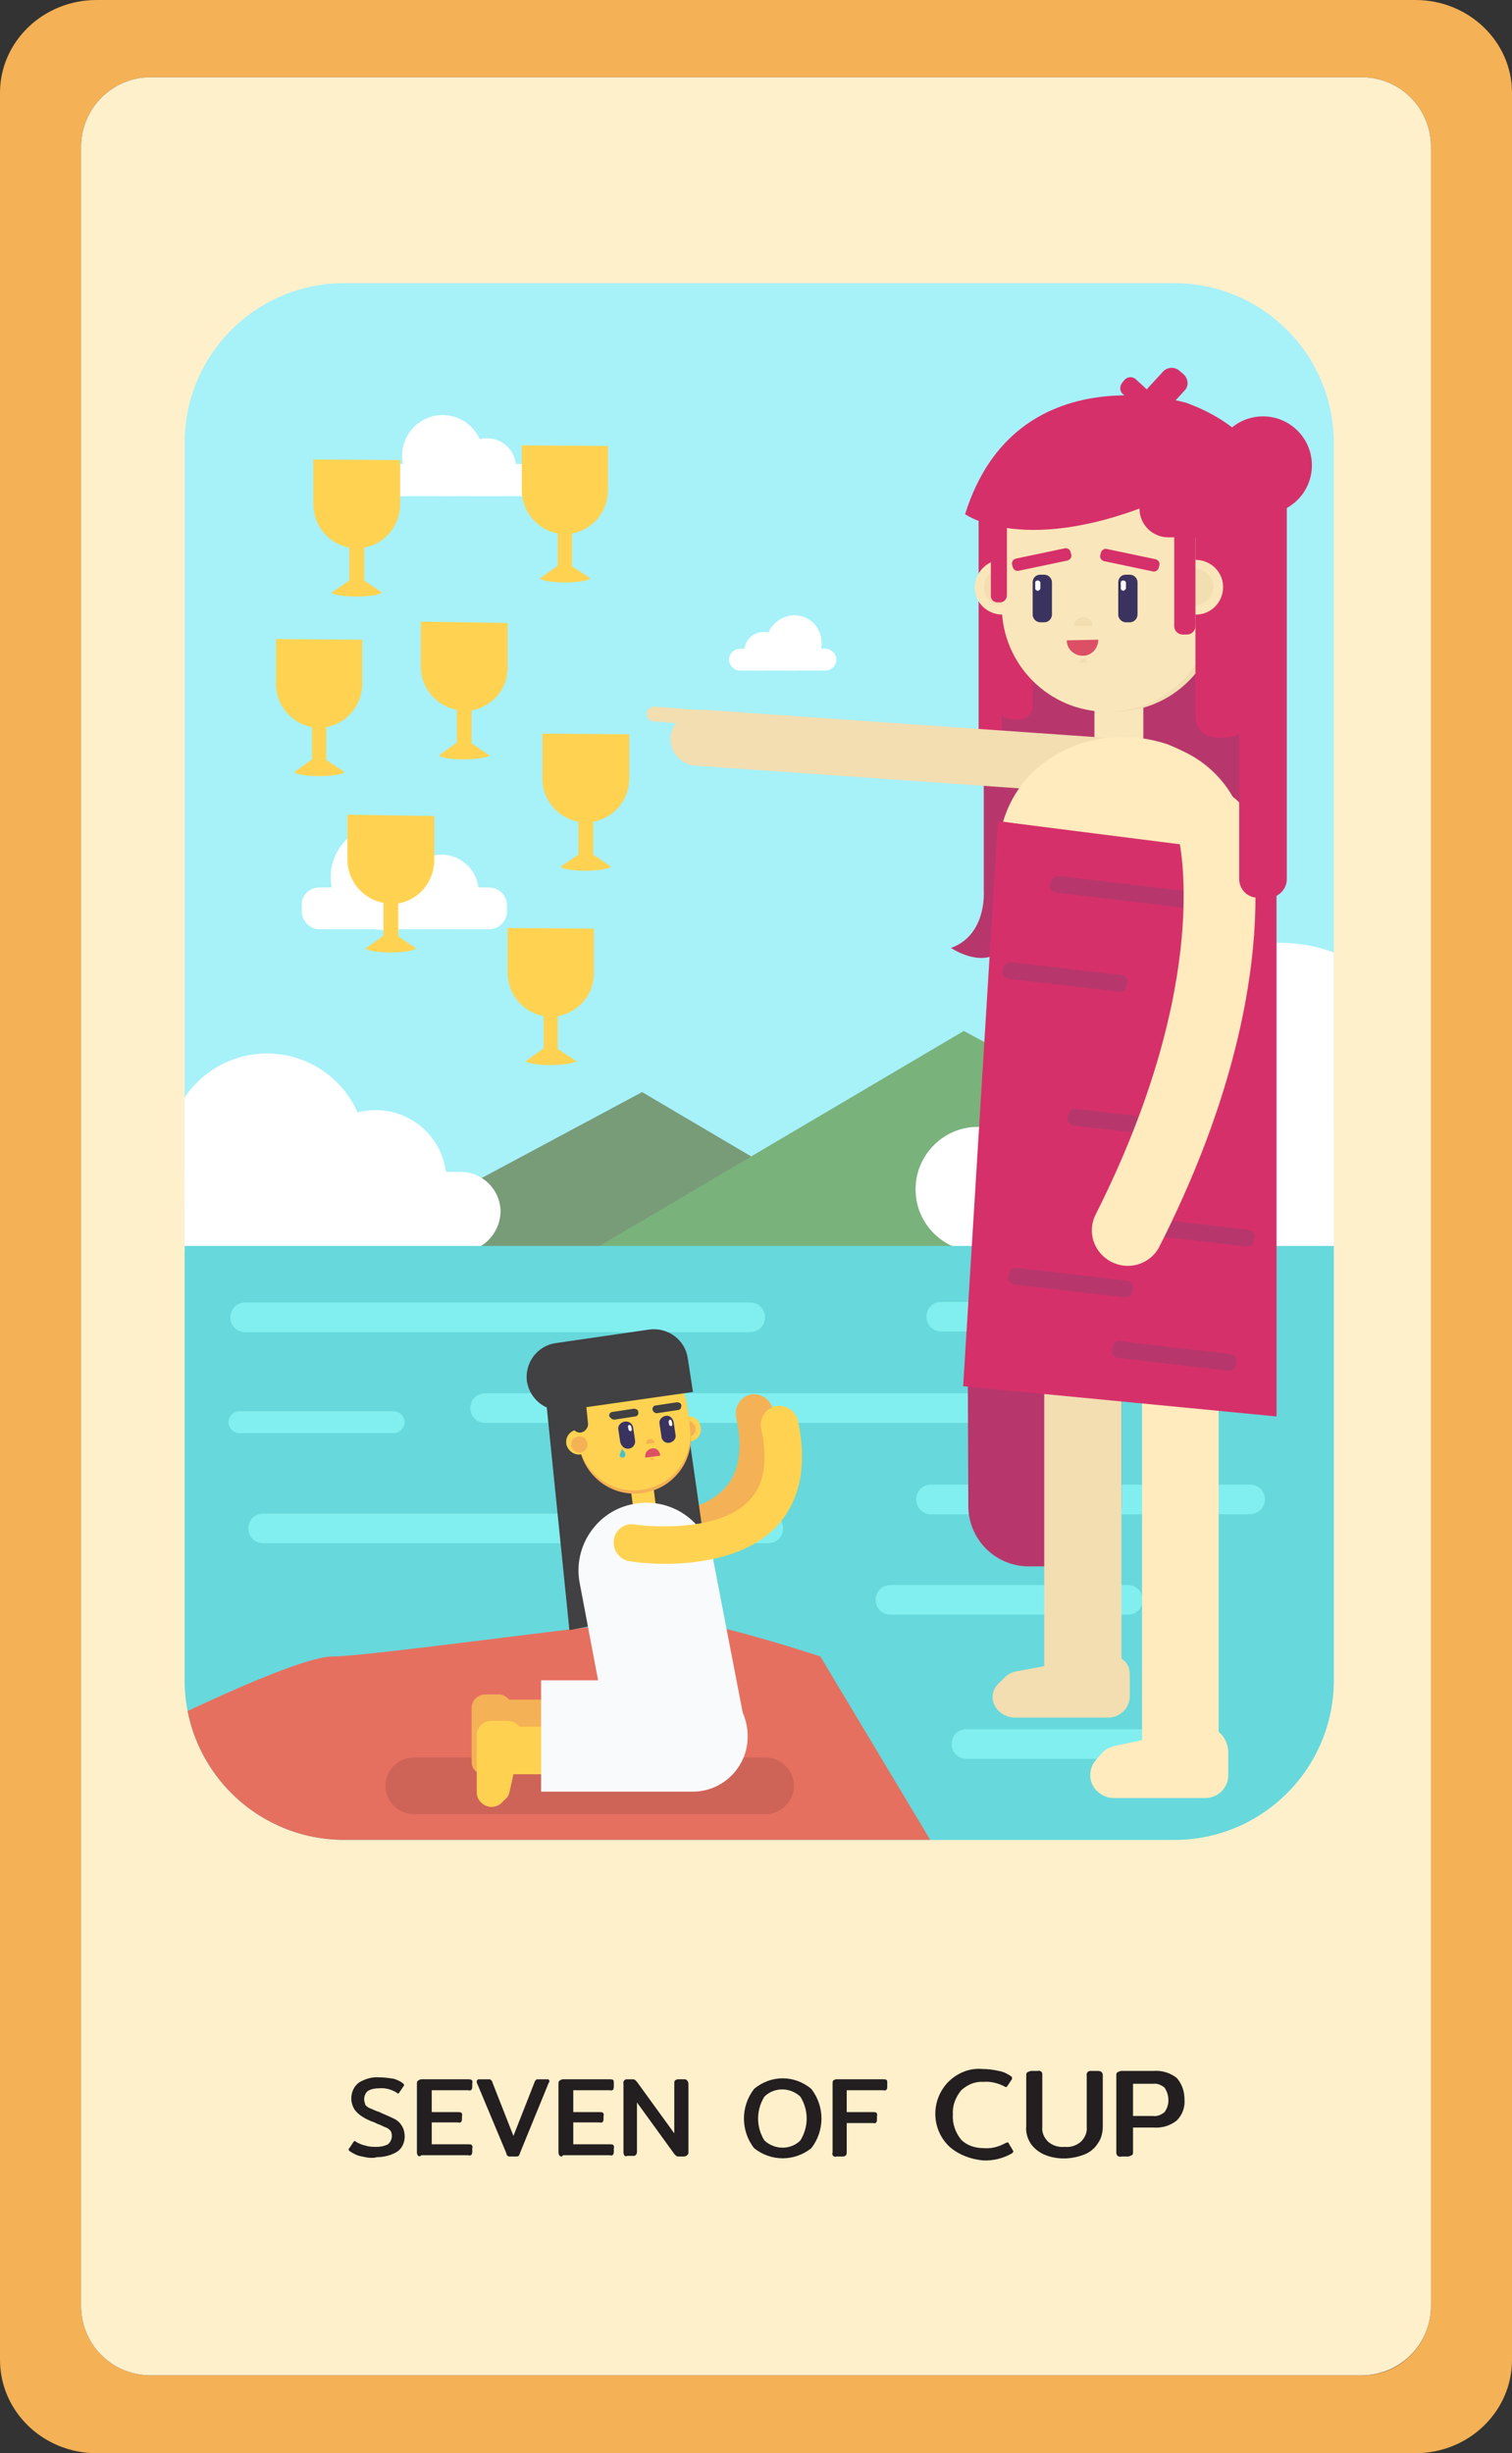 <?xml version="1.0" encoding="utf-8"?>
<!-- Generator: Adobe Illustrator 25.2.3, SVG Export Plug-In . SVG Version: 6.00 Build 0)  -->
<svg version="1.1" id="Layer_1" xmlns="http://www.w3.org/2000/svg" xmlns:xlink="http://www.w3.org/1999/xlink" x="0px" y="0px"
	 viewBox="0 0 235 381.2" style="enable-background:new 0 0 235 381.2;" xml:space="preserve">
<rect x="0" y="0" width="235" height="381.2" fill="#333333" stroke="none"/>
<style type="text/css">
	.st0{fill:#F4B155;}
	.st1{fill:#FFF0CC;}
	.st2{fill:#231F20;}
	.st3{clip-path:url(#SVGID_2_);}
	.st4{fill:#A7F1F9;}
	.st5{fill:#FFFFFF;}
	.st6{fill:#789B78;}
	.st7{fill:#79B27B;}
	.st8{fill:#67D8DB;}
	.st9{fill:none;}
	.st10{fill:#E6705F;}
	.st11{fill:#81EFEF;}
	.st12{fill:#CE6357;}
	.st13{fill:#B7376C;}
	.st14{fill:#A33A69;}
	.st15{fill:#D6306A;}
	.st16{fill:#FFEBBD;}
	.st17{fill:#F2DEB1;}
	.st18{fill:#F9E7BB;}
	.st19{fill:#3A335F;}
	.st20{fill:#DD4F65;}
	.st21{fill:#F5B155;}
	.st22{fill:#FFD150;}
	.st23{fill:#414042;}
	.st24{fill:#FFD351;}
	.st25{fill:#F9FAFB;}
	.st26{fill:#F4B055;}
	.st27{fill:#48C2CA;}
</style>
<g id="Layer_2_1_">
	<g id="Layer_1-2">
		<path class="st0" d="M235,14.4v352.3c0,8-6.7,14.5-15,14.5H15c-8.3,0-15-6.5-15-14.5V14.4C0,6.5,6.7,0,15,0h205
			C228.3,0,235,6.5,235,14.4z M222.4,358.3V22.8c0-6-4.8-10.8-10.8-10.8H23.4c-6,0-10.8,4.9-10.8,10.8v335.5c0,6,4.8,10.8,10.8,10.8
			h188.2C217.6,369.2,222.4,364.3,222.4,358.3L222.4,358.3z"/>
		<path class="st1" d="M23.4,12h188.2c6,0,10.8,4.8,10.8,10.8v335.5c0,6-4.8,10.8-10.8,10.8H23.4c-6,0-10.8-4.8-10.8-10.8V22.8
			C12.6,16.9,17.4,12,23.4,12z"/>
		<path class="st2" d="M56.3,335.1c-0.7-0.1-1.3-0.4-1.9-0.8c-0.2-0.1-0.2-0.2-0.2-0.3c0-0.1,0-0.2,0.1-0.2l0.6-0.9
			c0.1-0.1,0.1-0.2,0.2-0.2c0.1,0,0.2,0,0.2,0.1c0.5,0.3,1,0.5,1.5,0.6c0.6,0.2,1.2,0.2,1.7,0.2c0.6,0,1.2-0.1,1.8-0.4
			c0.6-0.5,0.8-1.4,0.4-2.1c-0.2-0.2-0.4-0.4-0.7-0.5c-0.3-0.1-0.8-0.4-1.4-0.6l-0.4-0.2c-0.6-0.2-1.3-0.5-1.9-0.9
			c-0.5-0.3-0.9-0.7-1.2-1.1c-0.3-0.5-0.5-1.1-0.5-1.7c0-1,0.4-1.9,1.2-2.5c1-0.6,2.1-0.9,3.2-0.8c0.7,0,1.4,0.1,2.1,0.2
			c0.5,0.1,1.1,0.4,1.5,0.7c0.1,0.1,0.2,0.2,0.2,0.3c0,0.1,0,0.1-0.1,0.2l-0.6,0.9c-0.1,0.1-0.1,0.2-0.2,0.2c-0.1,0-0.2,0-0.2-0.1
			c-0.8-0.5-1.8-0.8-2.8-0.7c-0.6,0-1.2,0.1-1.7,0.4c-0.4,0.3-0.6,0.8-0.6,1.3c0,0.3,0.1,0.6,0.2,0.9c0.2,0.2,0.4,0.4,0.7,0.5
			c0.3,0.1,0.8,0.4,1.5,0.6l0.4,0.2c0.7,0.3,1.4,0.6,2,0.9c0.5,0.3,0.8,0.6,1.1,1.1c0.3,0.5,0.4,1.1,0.4,1.6c0,0.9-0.4,1.8-1.1,2.3
			c-0.9,0.6-2.1,0.9-3.2,0.9C58,335.4,57.1,335.3,56.3,335.1z"/>
		<path class="st2" d="M65,335c-0.1-0.1-0.2-0.3-0.2-0.5v-10.7c0-0.2,0-0.4,0.2-0.5c0.1-0.1,0.3-0.2,0.5-0.2h7.3
			c0.2,0,0.3,0,0.5,0.1c0.1,0.1,0.2,0.3,0.1,0.5v0.5c0,0.2,0,0.3-0.1,0.5c-0.1,0.1-0.3,0.2-0.5,0.1h-5.7v3.4h4.1
			c0.2,0,0.4,0,0.5,0.1c0.1,0.1,0.2,0.3,0.1,0.5v0.4c0,0.2,0,0.3-0.1,0.5c-0.1,0.1-0.3,0.2-0.5,0.1h-4.1v3.4h5.7
			c0.2,0,0.4,0,0.5,0.1c0.1,0.1,0.2,0.3,0.1,0.5v0.5c0,0.2,0,0.3-0.1,0.5c-0.1,0.1-0.3,0.2-0.5,0.1h-7.3
			C65.3,335.1,65.1,335.1,65,335z"/>
		<path class="st2" d="M78.9,335c-0.1-0.1-0.2-0.2-0.2-0.4l-4.6-11c0-0.1,0-0.1,0-0.2c0-0.1,0-0.1,0.1-0.2c0.1-0.1,0.1-0.1,0.2-0.1
			H76c0.1,0,0.2,0,0.3,0.1c0.1,0.1,0.2,0.2,0.2,0.3l3.3,8.4l3.3-8.4c0-0.1,0.1-0.2,0.2-0.3c0.1-0.1,0.2-0.1,0.3-0.1h1.5
			c0.1,0,0.2,0,0.2,0.1c0.1,0.1,0.1,0.1,0.1,0.2c0,0.1,0,0.1-0.1,0.2l-4.5,11c0,0.1-0.1,0.3-0.2,0.4c-0.1,0.1-0.2,0.1-0.4,0.1h-1
			C79.2,335.1,79,335.1,78.9,335z"/>
		<path class="st2" d="M87,335c-0.1-0.1-0.2-0.3-0.2-0.5v-10.7c0-0.2,0-0.4,0.2-0.5c0.1-0.1,0.3-0.2,0.5-0.2h7.3
			c0.2,0,0.3,0,0.5,0.1c0.1,0.1,0.1,0.3,0.1,0.5v0.5c0,0.2,0,0.3-0.1,0.5c-0.1,0.1-0.3,0.2-0.5,0.1h-5.7v3.4h4.1
			c0.2,0,0.4,0,0.5,0.1c0.1,0.1,0.2,0.3,0.1,0.5v0.4c0,0.2,0,0.3-0.1,0.5c-0.1,0.1-0.3,0.2-0.5,0.1h-4.1v3.4h5.7
			c0.2,0,0.4,0,0.5,0.1c0.1,0.1,0.2,0.3,0.1,0.5v0.5c0,0.2,0,0.3-0.1,0.5c-0.1,0.1-0.3,0.2-0.5,0.1h-7.3
			C87.3,335.2,87.2,335.1,87,335z"/>
		<path class="st2" d="M97.1,335c-0.1-0.1-0.2-0.3-0.2-0.5v-10.7c-0.1-0.3,0.1-0.6,0.4-0.7c0.1,0,0.1,0,0.2,0h0.8
			c0.1,0,0.3,0,0.4,0.1c0.1,0.1,0.2,0.2,0.3,0.3l5.8,8v-7.7c0-0.2,0-0.4,0.1-0.5c0.1-0.1,0.3-0.2,0.5-0.2h0.9c0.2,0,0.4,0,0.5,0.2
			c0.1,0.1,0.2,0.3,0.2,0.5v10.6c0,0.2,0,0.3-0.2,0.5c-0.1,0.1-0.3,0.2-0.5,0.2h-0.8c-0.1,0-0.3,0-0.4-0.1c-0.1-0.1-0.2-0.2-0.3-0.3
			l-5.8-8v7.7c0,0.3-0.2,0.6-0.5,0.6c-0.1,0-0.1,0-0.2,0h-0.9C97.4,335.1,97.3,335.1,97.1,335z"/>
		<path class="st2" d="M117.2,333.8c-2.1-2.7-2.1-6.5,0-9.2c2.6-2.2,6.3-2.2,8.9,0c2.1,2.7,2.1,6.5,0,9.2
			C123.5,335.9,119.8,335.9,117.2,333.8z M124.4,332.6c1.3-2.1,1.3-4.7,0-6.8c-1.6-1.5-4.1-1.5-5.6,0c-1.3,2.1-1.3,4.7,0,6.8
			C120.4,334.1,122.9,334.1,124.4,332.6C124.4,332.6,124.4,332.6,124.4,332.6z"/>
		<path class="st2" d="M129.5,335c-0.1-0.1-0.2-0.3-0.1-0.5v-10.7c0-0.2,0-0.4,0.1-0.5c0.1-0.1,0.3-0.2,0.5-0.2h7.3
			c0.2,0,0.3,0,0.5,0.1c0.1,0.1,0.1,0.3,0.1,0.5v0.5c0,0.2,0,0.3-0.1,0.5c-0.1,0.1-0.3,0.2-0.5,0.1h-5.7v3.4h4.1
			c0.2,0,0.4,0,0.5,0.1c0.1,0.1,0.2,0.3,0.1,0.5v0.5c0,0.2,0,0.3-0.1,0.5c-0.1,0.1-0.3,0.2-0.5,0.1h-4.1v4.5c0,0.2,0,0.3-0.1,0.5
			c-0.1,0.1-0.3,0.2-0.5,0.2H130C129.8,335.2,129.6,335.1,129.5,335z"/>
		<path class="st2" d="M147.6,333.6c-2.8-2.6-3-7-0.4-9.9c1.4-1.5,3.4-2.4,5.5-2.2c0.8,0,1.7,0.1,2.5,0.3c0.7,0.1,1.3,0.4,1.9,0.8
			c0.1,0.1,0.2,0.1,0.2,0.3c0,0.1,0,0.2-0.1,0.3l-0.6,0.9c-0.1,0.1-0.1,0.2-0.2,0.2c-0.1,0-0.2,0-0.3-0.1c-1-0.5-2.1-0.8-3.2-0.7
			c-1.3-0.1-2.5,0.4-3.5,1.3c-0.9,1.1-1.4,2.4-1.3,3.8c-0.1,1.4,0.4,2.8,1.3,3.9c0.9,0.9,2.2,1.3,3.5,1.3c1.2,0.1,2.3-0.2,3.4-0.8
			c0.1,0,0.2-0.1,0.3-0.1c0.1,0,0.2,0.1,0.2,0.2l0.6,1c0,0.1,0.1,0.1,0.1,0.2c0,0.1-0.1,0.2-0.2,0.3c-1.4,0.8-3,1.2-4.6,1.1
			C150.9,335.5,149.1,334.9,147.6,333.6z"/>
		<path class="st2" d="M162.3,334.8c-0.9-0.4-1.6-1-2.1-1.7c-0.5-0.8-0.8-1.7-0.7-2.7v-7.9c0-0.2,0-0.4,0.2-0.5
			c0.2-0.1,0.4-0.2,0.6-0.2h1c0.3-0.1,0.7,0.1,0.7,0.5c0,0.1,0,0.2,0,0.2v8c-0.1,0.9,0.3,1.7,0.9,2.3c0.7,0.6,1.6,0.9,2.6,0.8
			c0.9,0.1,1.8-0.2,2.5-0.8c0.6-0.6,1-1.4,0.9-2.3v-8c-0.1-0.3,0.2-0.7,0.5-0.7c0.1,0,0.2,0,0.2,0h1c0.5,0,0.8,0.2,0.8,0.7v7.9
			c0,0.9-0.2,1.9-0.8,2.7c-0.5,0.8-1.3,1.4-2.1,1.7C166.4,335.6,164.2,335.6,162.3,334.8L162.3,334.8z"/>
		<path class="st2" d="M173.7,335c-0.1-0.1-0.2-0.3-0.2-0.5v-12c0-0.2,0-0.4,0.2-0.5c0.2-0.1,0.4-0.2,0.6-0.2h5
			c1.3-0.1,2.6,0.3,3.6,1.1c0.8,0.9,1.2,2.1,1.2,3.3c0.1,1.2-0.3,2.4-1.2,3.3c-1,0.8-2.3,1.2-3.6,1.1h-3.2v3.8c0,0.2,0,0.4-0.2,0.5
			c-0.2,0.1-0.4,0.2-0.6,0.2h-1C174.1,335.2,173.9,335.1,173.7,335z M179.2,328.8c0.7,0.1,1.3-0.2,1.8-0.6c0.8-1.1,0.8-2.6,0-3.8
			c-0.5-0.4-1.1-0.7-1.8-0.6h-3.1v5L179.2,328.8z"/>
		<g>
			<defs>
				<path id="SVGID_1_" d="M53.5,44h129c13.7,0,24.8,11.1,24.8,24.8v192.3c0,13.7-11.1,24.8-24.8,24.8h-129
					c-13.7,0-24.8-11.1-24.8-24.8V68.8C28.7,55.1,39.8,44,53.5,44z"/>
			</defs>
			<clipPath id="SVGID_2_">
				<use xlink:href="#SVGID_1_"  style="overflow:visible;"/>
			</clipPath>
			<g class="st3">
				<rect x="18.1" y="12" class="st4" width="203.4" height="289.3"/>
				<path class="st5" d="M49.7,137.9H76c1.6,0,2.8,1.3,2.8,2.8v0.9c0,1.6-1.3,2.8-2.8,2.8H49.7c-1.6,0-2.8-1.3-2.8-2.8v-0.9
					C46.8,139.1,48.1,137.9,49.7,137.9z"/>
				<circle class="st5" cx="59.6" cy="136.3" r="8.2"/>
				<path class="st5" d="M74.4,138.6c0,3.2-2.6,5.8-5.8,5.8s-5.8-2.6-5.8-5.8s2.6-5.8,5.8-5.8C71.8,132.8,74.4,135.4,74.4,138.6
					C74.4,138.6,74.4,138.6,74.4,138.6z"/>
				<path class="st5" d="M81.1,77.1H61.5c-1.4,0-2.5-1.1-2.5-2.5c0,0,0,0,0,0l0,0c0-1.4,1.2-2.5,2.5-2.5h19.6c1.4,0,2.5,1.1,2.5,2.5
					l0,0C83.7,75.9,82.5,77,81.1,77.1z"/>
				<circle class="st5" cx="68.8" cy="70.8" r="6.3"/>
				<path class="st5" d="M80.2,72.6c0,2.5-2,4.5-4.5,4.5s-4.5-2-4.5-4.5s2-4.5,4.5-4.5C78.2,68.1,80.2,70.1,80.2,72.6
					C80.2,72.6,80.2,72.6,80.2,72.6z"/>
				<path class="st5" d="M182.6,78.8h-16.8c-1.2,0-2.2-1-2.2-2.2l0,0c0-1.2,1-2.2,2.2-2.2l0,0h16.8c1.2,0,2.2,1,2.2,2.2l0,0
					C184.7,77.8,183.8,78.8,182.6,78.8z"/>
				<path class="st5" d="M177.4,73.4c0,3-2.4,5.4-5.4,5.4c-3,0-5.4-2.4-5.4-5.4s2.4-5.4,5.4-5.4h0C175,68,177.4,70.4,177.4,73.4z"/>
				<path class="st5" d="M181.8,74.9c0,2.1-1.7,3.8-3.8,3.8c-2.1,0-3.8-1.7-3.8-3.8c0-2.1,1.7-3.8,3.8-3.8c0,0,0,0,0,0
					C180.1,71.1,181.8,72.8,181.8,74.9z"/>
				<path class="st5" d="M115,104.2h13.3c0.9,0,1.7-0.8,1.7-1.7l0,0l0,0c0-0.9-0.8-1.7-1.7-1.7H115c-0.9,0-1.7,0.8-1.7,1.7l0,0
					C113.3,103.4,114.1,104.2,115,104.2L115,104.2z"/>
				<path class="st5" d="M119.1,99.9c0,2.4,1.9,4.3,4.3,4.3s4.3-1.9,4.3-4.3s-1.9-4.3-4.3-4.3h0C121,95.7,119.1,97.6,119.1,99.9z"/>
				<path class="st5" d="M115.7,101.2c0,1.7,1.3,3,3,3s3-1.3,3-3s-1.3-3-3-3S115.7,99.5,115.7,101.2z"/>
				<polygon class="st6" points="71.6,184.8 99.8,169.7 141,194 60.7,194 				"/>
				<polygon class="st7" points="188.9,181.3 149.8,160.2 92.5,194 203.9,194 				"/>
				<path class="st5" d="M226.8,194.5H152c-5.3,0-9.7-4.3-9.7-9.7v0c0-5.3,4.3-9.7,9.7-9.7h74.8c5.3,0,9.7,4.3,9.7,9.7v0
					C236.5,190.2,232.2,194.5,226.8,194.5z"/>
				<circle class="st5" cx="198.9" cy="170.5" r="24"/>
				<circle class="st5" cx="172.5" cy="177.4" r="17.1"/>
				<path class="st5" d="M71.6,194.5h-48c-3.4,0-6.2-2.8-6.2-6.2l0,0c0-3.4,2.8-6.2,6.2-6.2h48c3.4,0,6.2,2.8,6.2,6.2l0,0
					C77.7,191.7,75,194.5,71.6,194.5z"/>
				<circle class="st5" cx="41.5" cy="179.1" r="15.4"/>
				<circle class="st5" cx="58.4" cy="183.5" r="11"/>
				<rect x="10.8" y="193.6" class="st8" width="218.1" height="107.7"/>
				<rect x="32.8" y="12" class="st9" width="174.1" height="289.3"/>
				<path class="st10" d="M22.5,269.1c0,0,23.3-11.7,29.2-11.7s46.7-5.8,52.5-5.8s23.3,5.8,23.3,5.8l17.5,29.2l-5.8,11.7L22.5,286.6
					V269.1z"/>
				<path class="st11" d="M116.6,207H38.1c-1.3,0-2.3-1-2.3-2.3l0,0c0-1.3,1-2.3,2.3-2.3h78.5c1.3,0,2.3,1,2.3,2.3l0,0
					C118.9,206,117.9,207,116.6,207z"/>
				<path class="st11" d="M153.9,221.1H75.4c-1.3,0-2.3-1-2.3-2.3l0,0c0-1.3,1-2.3,2.3-2.3h78.5c1.3,0,2.3,1,2.3,2.3l0,0
					C156.2,220.1,155.2,221.1,153.9,221.1z"/>
				<path class="st12" d="M119,281.9H64.3c-2.4,0-4.4-2-4.4-4.4l0,0c0-2.4,2-4.4,4.4-4.4H119c2.4,0,4.4,2,4.4,4.4l0,0
					C123.4,279.9,121.4,281.9,119,281.9z"/>
				<path class="st11" d="M119.4,239.8H40.9c-1.3,0-2.3-1-2.3-2.3l0,0c0-1.3,1-2.3,2.3-2.3c0,0,0,0,0,0h78.5c1.3,0,2.3,1,2.3,2.3
					l0,0C121.7,238.8,120.7,239.8,119.4,239.8z"/>
				<path class="st11" d="M187.1,273.3h-36.9c-1.3,0-2.3-1-2.3-2.3l0,0c0-1.3,1-2.3,2.3-2.3h36.9c1.3,0,2.3,1,2.3,2.3l0,0
					C189.4,272.3,188.4,273.3,187.1,273.3z"/>
				<path class="st11" d="M175.3,250.9h-36.9c-1.3,0-2.3-1-2.3-2.3l0,0c0-1.3,1-2.3,2.3-2.3h36.9c1.3,0,2.3,1,2.3,2.3l0,0
					C177.6,249.9,176.6,250.9,175.3,250.9z"/>
				<path class="st11" d="M194.3,235.3h-49.6c-1.3,0-2.3-1-2.3-2.3l0,0c0-1.3,1-2.3,2.3-2.3h49.6c1.3,0,2.3,1,2.3,2.3v0l0,0
					C196.6,234.2,195.6,235.3,194.3,235.3z"/>
				<path class="st11" d="M195.9,206.9h-49.6c-1.3,0-2.3-1-2.3-2.3v0l0,0c0-1.3,1-2.3,2.3-2.3h0h49.6c1.3,0,2.3,1,2.3,2.3l0,0
					C198.3,205.9,197.2,206.9,195.9,206.9z"/>
				<path class="st13" d="M152.9,138.5c0,0,0.5,6.8-5.1,8.8c0,0,6.2,4.2,9-1.2v-9.4L152.9,138.5z"/>
				<circle class="st14" cx="192.9" cy="176.4" r="1.4"/>
				<path class="st13" d="M184.9,135.5c0,0,1.8,46,9.4,41.1c0,0-0.5,4.1-12.2,2.9"/>
				<rect x="152.9" y="78.2" class="st13" width="44.2" height="60.3"/>
				<path class="st13" d="M150.4,207.4h14.5c5.2,0,9.4,4.2,9.4,9.4V234c0,5.2-4.2,9.4-9.4,9.4h-5c-5.2,0-9.4-4.2-9.4-9.4
					L150.4,207.4L150.4,207.4z"/>
				<path class="st15" d="M157.3,94.3h1.1c1.1,0,2.1,0.9,2.1,2.1v13.3c0,1.1-0.9,2.1-2.1,2.1h-1.1c-1.1,0-2.1-0.9-2.1-2.1V96.3
					C155.2,95.2,156.1,94.3,157.3,94.3z"/>
				<path class="st16" d="M189.4,269.1v-64.6c-0.4-3.3-3.3-5.7-6.6-5.3c-2.8,0.3-5,2.5-5.3,5.3v65.7c0,0.1,0,0.1,0,0.2l-4.3,0.9
					c-0.7,0.2-1.4,0.5-1.9,1.1l-0.9,1c-1.3,1.4-1.3,3.7,0.2,5c0.7,0.6,1.5,1,2.5,1h14.2c2,0,3.6-1.6,3.6-3.5c0,0,0,0,0,0V272
					C190.8,270.9,190.3,269.8,189.4,269.1z"/>
				<rect x="152.1" y="79.9" class="st15" width="3.6" height="38.7"/>
				<path class="st17" d="M174.3,257.7v-57.6c0-2.9-2.7-5.3-6-5.3s-6,2.4-6,5.3v58.6c0,0.1,0,0.1,0,0.2l-4.3,0.8
					c-0.7,0.1-1.4,0.5-1.9,1l-0.9,0.9c-2.1,2-0.4,5.3,2.6,5.3h14.2c1.9,0.1,3.5-1.3,3.6-3.2v-3.5
					C175.6,259.2,175.2,258.3,174.3,257.7z"/>
				<path class="st18" d="M160,91.2c0,2.4-1.9,4.3-4.2,4.3c-2.4,0-4.3-1.9-4.3-4.2c0-2.3,1.9-4.3,4.2-4.3C158,87,160,88.9,160,91.2
					C160,91.2,160,91.2,160,91.2z"/>
				<circle class="st17" cx="155.7" cy="91.2" r="2.8"/>
				<path class="st18" d="M173.1,105.8h1.6c1.7,0,3,1.4,3,3v8.5c0,1.7-1.4,3-3,3h-1.6c-1.7,0-3-1.4-3-3v-8.5
					C170.1,107.2,171.5,105.8,173.1,105.8z"/>
				<path class="st17" d="M178.8,123.6c-0.6,0.2-1.2,0.2-1.8,0.2l-68.6-4.8c-2.3,0-4.2-1.9-4.2-4.2c0-0.2,0-0.3,0-0.5
					c0.5-2.5,2.9-4.2,5.4-4l68.7,4.8c2.3,0,4.2,1.9,4.2,4.2c0,0.2,0,0.3,0,0.5C182.1,121.7,180.6,123.2,178.8,123.6z"/>
				<path class="st17" d="M173.2,110.6L173.2,110.6c-9.1,0-16.4-7.4-16.4-16.4V83.7c0-9.1,7.4-16.4,16.4-16.4l0,0
					c9.1,0,16.4,7.4,16.4,16.4v10.4C189.6,103.2,182.3,110.6,173.2,110.6z"/>
				<path class="st18" d="M172.1,110.6L172.1,110.6c-9.1,0-16.4-7.4-16.4-16.4V83.7c0-9.1,7.4-16.4,16.4-16.4l0,0
					c9.1,0,16.4,7.4,16.4,16.4v10.4C188.6,103.2,181.2,110.6,172.1,110.6z"/>
				<path class="st19" d="M161.7,89.3h0.6c0.6,0,1.2,0.5,1.2,1.2v5c0,0.6-0.5,1.2-1.2,1.2h-0.6c-0.6,0-1.2-0.5-1.2-1.2v-5
					C160.5,89.8,161,89.3,161.7,89.3z"/>
				<path class="st19" d="M175,89.3h0.6c0.6,0,1.2,0.5,1.2,1.2v5c0,0.6-0.5,1.2-1.2,1.2H175c-0.6,0-1.2-0.5-1.2-1.2v-5
					C173.8,89.8,174.3,89.3,175,89.3z"/>
				<path class="st15" d="M189,78.2h1.7c1.8,0,3.2,1.4,3.2,3.2v30c0,1.8-1.4,3.2-3.2,3.2H189c-1.8,0-3.2-1.4-3.2-3.2v-30
					C185.8,79.6,187.3,78.2,189,78.2z"/>
				<path class="st17" d="M168.3,97.3h-1.4c0-0.8,0.7-1.4,1.5-1.4c0.8,0,1.4,0.6,1.4,1.4H168.3z"/>
				<path class="st15" d="M172,85.3l7.6,1.6c0.4,0.1,0.7,0.5,0.6,0.9l-0.1,0.4c-0.1,0.4-0.5,0.7-0.9,0.6l-7.6-1.6
					c-0.4-0.1-0.7-0.5-0.6-0.9l0.1-0.4C171.2,85.5,171.6,85.2,172,85.3z"/>
				<path class="st15" d="M165.9,87.1l-7.6,1.6c-0.4,0.1-0.8-0.2-0.9-0.6l-0.1-0.4c-0.1-0.4,0.2-0.8,0.6-0.9l7.6-1.6
					c0.4-0.1,0.8,0.2,0.9,0.6l0.1,0.4C166.6,86.6,166.3,87,165.9,87.1z"/>
				<path class="st20" d="M165.8,99.5c0,1.4,1.2,2.4,2.5,2.4c1.4,0,2.4-1.2,2.4-2.5l0,0L165.8,99.5z"/>
				<path class="st17" d="M169,103c0-0.3-0.3-0.6-0.6-0.6c-0.3,0-0.6,0.3-0.6,0.6H169z"/>
				<path class="st16" d="M193.9,132.2c-0.1-6.7-4-12.7-10.1-15.5c-0.8-0.4-1.7-0.8-2.5-1.1c-2.2-0.7-4.5-1.1-6.8-1.1
					c-3.7,0-7.4,1-10.6,2.9l-0.6,0.4c-3.6,2.3-6.2,5.8-7.4,9.9l38.1,5.4V132.2z"/>
				<polyline class="st15" points="198.4,133.1 198.4,220.1 149.7,215.4 155.1,127.6 198.4,133.1 				"/>
				<path class="st13" d="M176.9,189.1l17.2,2c0.6,0.1,1,0.6,0.9,1.2l-0.1,0.5c-0.1,0.6-0.6,1-1.2,0.9l-17.2-2
					c-0.6-0.1-1-0.6-0.9-1.2l0.1-0.5C175.8,189.4,176.3,189,176.9,189.1z"/>
				<path class="st13" d="M167.2,172.3l17.2,2c0.6,0.1,1,0.6,0.9,1.2l-0.1,0.5c-0.1,0.6-0.6,1-1.2,0.9l-17.2-2
					c-0.6-0.1-1-0.6-0.9-1.2l0.1-0.5C166.1,172.6,166.6,172.2,167.2,172.3z"/>
				<path class="st13" d="M174.1,208.4l17.2,2c0.6,0.1,1,0.6,0.9,1.2l-0.1,0.5c-0.1,0.6-0.6,1-1.2,0.9l-17.2-2
					c-0.6-0.1-1-0.6-0.9-1.2l0.1-0.5C173,208.7,173.5,208.3,174.1,208.4z"/>
				<path class="st13" d="M158,197l17.2,2c0.6,0.1,1,0.6,0.9,1.2l-0.1,0.5c-0.1,0.6-0.6,1-1.2,0.9l-17.2-2c-0.6-0.1-1-0.6-0.9-1.2
					l0.1-0.5C156.9,197.3,157.4,196.9,158,197z"/>
				<path class="st15" d="M150,79.9c0,0,10.5,7.6,34.4-4c0,0,3.5,11.1,12.5,14.5c0,0,8.6-20-12.5-27.8
					C184.4,62.6,157.9,54.7,150,79.9z"/>
				<path class="st13" d="M164.5,136.1l26.8,3.2c0.6,0.1,1,0.6,0.9,1.2l-0.1,0.5c-0.1,0.6-0.6,1-1.2,0.9l-26.8-3.2
					c-0.6-0.1-1-0.6-0.9-1.2l0.1-0.5C163.4,136.5,164,136.1,164.5,136.1z"/>
				<path class="st18" d="M190.1,91.2c0,2.4-1.9,4.3-4.2,4.3c-2.4,0-4.3-1.9-4.3-4.2c0-2.4,1.9-4.3,4.2-4.3c0,0,0,0,0,0
					C188.2,87,190.1,88.9,190.1,91.2z"/>
				<circle class="st17" cx="185.8" cy="91.2" r="2.8"/>
				<path class="st15" d="M189,83.5h-7.4c-2.5,0-4.5-2-4.5-4.5l0,0c0-2.5,2-4.4,4.5-4.5h7.4c2.5,0,4.4,2,4.4,4.5l0,0
					C193.5,81.5,191.5,83.5,189,83.5z"/>
				<path class="st15" d="M183.8,82.2h0.7c0.7,0,1.3,0.6,1.3,1.3v13.8c0,0.7-0.6,1.3-1.3,1.3h-0.7c-0.7,0-1.3-0.6-1.3-1.3V83.6
					C182.5,82.8,183.1,82.2,183.8,82.2z"/>
				<path class="st15" d="M155.5,93.6H155c-0.5,0-1-0.4-1-1V81.3c0-0.5,0.4-1,1-1h0.5c0.5,0,1,0.4,1,1v11.2
					C156.5,93.1,156,93.6,155.5,93.6z"/>
				<path class="st16" d="M175.3,196.7c-3.1,0-5.6-2.5-5.6-5.5c0-0.9,0.2-1.7,0.6-2.5c18.5-36.7,12.9-58.6,12.8-58.8
					c-0.8-2.9,0.9-6,3.8-6.9c2.9-0.8,6,0.9,6.9,3.8c0.3,1,7.2,25.9-13.6,66.9C179.3,195.5,177.4,196.7,175.3,196.7z"/>
				<path class="st15" d="M195.5,75.2h1.6c1.6,0,2.9,1.3,2.9,2.9v58.5c0,1.6-1.3,2.9-2.9,2.9h-1.6c-1.6,0-2.9-1.3-2.9-2.9V78.1
					C192.6,76.5,193.9,75.2,195.5,75.2z"/>
				<path class="st15" d="M174.4,59.5l0.4-0.5c0.5-0.5,1.2-0.5,1.7-0.1l2.7,2.5c0.5,0.5,0.5,1.2,0.1,1.7l-0.4,0.5
					c-0.5,0.5-1.2,0.5-1.7,0.1l-2.7-2.5C174,60.8,174,60,174.4,59.5z"/>
				<path class="st15" d="M183.3,57.6l0.7,0.6c0.7,0.7,0.8,1.8,0.1,2.5l-2.3,2.5c-0.7,0.7-1.8,0.8-2.5,0.1l-0.7-0.6
					c-0.7-0.7-0.8-1.8-0.1-2.5l2.3-2.5C181.5,57,182.6,57,183.3,57.6z"/>
				<path class="st13" d="M157.1,149.5l17.2,2c0.6,0.1,1,0.6,0.9,1.2l-0.1,0.5c-0.1,0.6-0.6,1-1.2,0.9l-17.2-2
					c-0.6-0.1-1-0.6-0.9-1.2l0.1-0.5C156,149.9,156.6,149.5,157.1,149.5z"/>
				<path class="st21" d="M99.4,241.2c-1.8,0-3.7-0.1-5.5-0.4c-1.6-0.2-2.7-1.7-2.4-3.3c0.2-1.6,1.7-2.7,3.3-2.4
					c3.5,0.5,13.5,0.9,17.8-3.8c2.3-2.4,2.9-6.2,1.8-11.1c-0.3-1.6,0.7-3.1,2.2-3.5c1.6-0.3,3.1,0.7,3.5,2.2
					c1.5,6.9,0.4,12.4-3.2,16.4C112.3,240.3,104.6,241.2,99.4,241.2z"/>
				<path class="st21" d="M79.1,264.1h20.1c1.9,0,3.5,1.6,3.5,3.5s-1.6,3.5-3.5,3.5l0,0H78.4l-0.5,2.5c-0.1,0.4-0.3,0.8-0.6,1.1
					l-0.6,0.5c-0.8,0.8-2.2,0.7-2.9-0.1c-0.4-0.4-0.5-0.9-0.5-1.4v-8.3c0-1.1,0.9-2.1,2.1-2.1h2.2C78.1,263.3,78.7,263.6,79.1,264.1
					z"/>
				<path class="st22" d="M80.7,268.3h21.6c2.1-0.1,3.8,1.5,3.9,3.5s-1.5,3.8-3.5,3.9c-0.1,0-0.3,0-0.4,0H79.8l-0.6,2.7
					c-0.1,0.5-0.3,0.9-0.7,1.2l-0.6,0.6c-0.9,0.8-2.3,0.8-3.2-0.2c-0.4-0.4-0.6-0.9-0.6-1.5v-8.9c0-1.2,1-2.2,2.2-2.2c0,0,0,0,0,0
					h2.4C79.6,267.4,80.2,267.7,80.7,268.3z"/>
				<polygon class="st23" points="88.5,253.3 110.8,249 105.9,214.9 84.8,216.9 				"/>
				<path class="st24" d="M105,222.3c0.1,1.1,1.1,1.9,2.2,1.7c1.1-0.1,1.9-1.1,1.7-2.2c-0.1-1.1-1.1-1.9-2.2-1.7c0,0-0.1,0-0.1,0
					C105.6,220.3,104.9,221.2,105,222.3z"/>
				<path class="st21" d="M105.6,222.2c0.1,0.7,0.7,1.2,1.4,1.1c0.7-0.1,1.2-0.7,1.1-1.4c-0.1-0.7-0.7-1.2-1.4-1.1
					C106,220.9,105.5,221.5,105.6,222.2C105.6,222.2,105.6,222.2,105.6,222.2z"/>
				<path class="st24" d="M100.5,236.5L100.5,236.5c1-0.1,1.6-1,1.5-2c0,0,0,0,0,0l-0.4-3.1c-0.1-1-1-1.6-2-1.5c0,0,0,0,0,0l0,0
					c-1,0.1-1.6,1-1.5,2l0.4,3.1C98.6,235.9,99.5,236.6,100.5,236.5C100.5,236.5,100.5,236.5,100.5,236.5z"/>
				<path class="st25" d="M116.2,270.1l-20.8,3.9L90.1,246c-1.1-5.7,2.7-11.3,8.4-12.3c0,0,0,0,0,0l0,0c5.7-1.1,11.2,2.6,12.3,8.4
					L116.2,270.1z"/>
				<path class="st21" d="M99.9,232L99.9,232c4.8-0.7,8.1-5.1,7.4-9.9l-0.5-3.6c-0.7-4.8-5.1-8.1-9.9-7.4l0,0
					c-4.8,0.7-8.1,5.1-7.4,9.9c0,0,0,0,0,0l0.5,3.6C90.7,229.4,95.1,232.7,99.9,232z"/>
				<path class="st24" d="M99.8,231.5L99.8,231.5c4.8-0.7,8.1-5.1,7.4-9.9l-0.5-3.6c-0.7-4.8-5.1-8.1-9.9-7.4l0,0
					c-4.8,0.7-8.1,5.1-7.4,9.9l0.5,3.6C90.6,228.9,95.1,232.2,99.8,231.5z"/>
				<path class="st23" d="M88,219.1l19.7-2.8l-0.8-5.2c-0.4-2.9-3.1-4.9-6-4.5c0,0,0,0,0,0l-14.5,2.1c-2.9,0.4-4.9,3.1-4.5,6l0,0
					C82.4,217.6,85.1,219.6,88,219.1z"/>
				<path class="st19" d="M97.8,225.1L97.8,225.1c0.6-0.1,1-0.7,0.9-1.3l-0.3-2c-0.1-0.6-0.7-1-1.3-0.9l0,0c-0.6,0.1-1.1,0.6-1,1.2
					c0,0,0,0,0,0l0.3,2C96.6,224.8,97.1,225.2,97.8,225.1C97.8,225.1,97.8,225.1,97.8,225.1z"/>
				<path class="st19" d="M104,224.2L104,224.2c0.6-0.1,1.1-0.6,1-1.2c0,0,0,0,0,0l-0.3-2c-0.1-0.6-0.6-1.1-1.2-1c0,0,0,0,0,0l0,0
					c-0.6,0.1-1.1,0.6-1,1.2c0,0,0,0,0,0l0.3,2C102.8,223.8,103.4,224.3,104,224.2C104,224.2,104,224.2,104,224.2z"/>
				<path class="st21" d="M101.1,224.3l0.7-0.1c-0.1-0.4-0.4-0.6-0.8-0.6s-0.6,0.4-0.6,0.8L101.1,224.3z"/>
				<path class="st23" d="M95.5,220.6l3.2-0.5c0.3,0,0.6-0.3,0.5-0.7l0,0c0-0.3-0.3-0.5-0.7-0.5c0,0,0,0,0,0l-3.3,0.5
					c-0.3,0-0.6,0.3-0.5,0.7l0,0C94.9,220.4,95.2,220.6,95.5,220.6z"/>
				<path class="st23" d="M102.1,219.6l3.3-0.5c0.3,0,0.5-0.3,0.5-0.7c0,0,0,0,0,0l0,0c0-0.3-0.3-0.5-0.7-0.5c0,0,0,0,0,0l-3.3,0.5
					c-0.3,0-0.5,0.3-0.5,0.6c0,0,0,0,0,0l0,0C101.5,219.4,101.8,219.6,102.1,219.6C102.1,219.6,102.1,219.6,102.1,219.6z"/>
				<path class="st20" d="M100.3,226.5c-0.1-0.6,0.2-1.2,0.9-1.4s1.2,0.2,1.4,0.9c0,0.1,0,0.1,0,0.2L100.3,226.5z"/>
				<path class="st26" d="M101.1,226.9c0-0.1,0.1-0.3,0.3-0.3c0.1,0,0.2,0.1,0.3,0.2L101.1,226.9z"/>
				<path class="st24" d="M88.1,224.7c0.4,1,1.5,1.6,2.6,1.2c0.7-0.3,1.2-1,1.3-1.7c0.1-1.1-0.8-2.1-1.9-2.1s-2.1,0.8-2.1,1.9
					C88,224.2,88,224.5,88.1,224.7z"/>
				<path class="st21" d="M88.8,224.6c0.1,0.7,0.7,1.2,1.4,1.1c0.7-0.1,1.2-0.7,1.1-1.4c-0.1-0.7-0.7-1.2-1.4-1.1
					C89.2,223.3,88.7,223.9,88.8,224.6C88.8,224.6,88.8,224.6,88.8,224.6z"/>
				<path class="st27" d="M96.4,225.8l0.3-0.7l0.4,0.6c0.1,0.1,0.1,0.2,0.1,0.3c0,0.2-0.1,0.5-0.4,0.5c-0.2,0-0.5-0.1-0.5-0.4
					C96.3,226,96.4,225.9,96.4,225.8L96.4,225.8z"/>
				<path class="st23" d="M90.3,222.6L90.3,222.6c-0.7,0.1-1.3-0.4-1.3-1.1l-0.3-3c-0.1-0.7,0.4-1.3,1.1-1.3l0,0
					c0.7-0.1,1.3,0.4,1.3,1.1l0.3,3C91.4,221.9,90.9,222.5,90.3,222.6z"/>
				<path class="st25" d="M107.7,278.4H84.1v-17.3h23.5c4.8,0,8.6,3.9,8.6,8.6l0,0C116.3,274.5,112.4,278.4,107.7,278.4z"/>
				<path class="st24" d="M103.4,243c-1.8,0-3.7-0.1-5.5-0.4c-1.6-0.2-2.7-1.7-2.5-3.3c0.2-1.6,1.7-2.7,3.3-2.4l0,0l0,0
					c3.5,0.5,13.5,0.9,17.8-3.8c2.3-2.4,2.9-6.2,1.8-11.1c-0.3-1.6,0.7-3.1,2.2-3.5c1.6-0.3,3.1,0.7,3.5,2.2l0,0
					c1.5,6.9,0.4,12.4-3.2,16.4C116.2,242,108.6,243,103.4,243z"/>
				<circle class="st15" cx="196.3" cy="72.3" r="7.6"/>
				<path class="st24" d="M42.9,99.3v7c0,3.3,2.4,6.1,5.6,6.7v5l-2.8,2c0,0,0.7,0.6,3.9,0.6l0,0c3.2,0,4-0.6,4-0.6l-2.9-1.9v-5.1
					c3.2-0.6,5.5-3.3,5.6-6.6v-7L42.9,99.3z"/>
				<path class="st24" d="M48.7,71.4v7c0,3.3,2.4,6.1,5.6,6.7v5.1l-2.8,1.9c0,0,0.7,0.6,3.9,0.6l0,0c3.2,0,4-0.6,4-0.6l-2.8-1.9
					v-5.1c3.2-0.6,5.5-3.3,5.6-6.6l0-7L48.7,71.4z"/>
				<path class="st24" d="M65.4,96.6v7c0,3.3,2.4,6.1,5.6,6.7v5.1l-2.8,2c0,0,0.7,0.6,3.9,0.6l0,0c3.2,0,4-0.6,4-0.6l-2.8-1.9v-5.1
					c3.2-0.6,5.6-3.3,5.6-6.6v-7L65.4,96.6z"/>
				<path class="st24" d="M81.1,69.2v7c0,3.3,2.4,6.1,5.6,6.7v5l-2.8,2c0,0,0.7,0.6,3.9,0.6l0,0c3.2,0,4-0.6,4-0.6L88.9,88v-5.1
					c3.2-0.6,5.5-3.3,5.6-6.6v-7L81.1,69.2z"/>
				<path class="st24" d="M54,126.6v7c0,3.3,2.4,6.1,5.6,6.7v5.1l-2.8,2c0,0,0.7,0.6,3.9,0.6l0,0c3.2,0,4-0.6,4-0.6l-2.8-1.9v-5.1
					c3.2-0.6,5.5-3.3,5.6-6.6v-7L54,126.6z"/>
				<path class="st24" d="M84.3,114v7c0,3.3,2.4,6.1,5.6,6.7v5.1l-2.8,1.9c0,0,0.7,0.6,3.9,0.6l0,0c3.2,0,4-0.6,4-0.6l-2.8-1.9v-5.1
					c3.2-0.6,5.5-3.3,5.6-6.6v-7L84.3,114z"/>
				<path class="st24" d="M78.9,144.2v7c0,3.3,2.4,6.1,5.6,6.7v5l-2.8,2c0,0,0.7,0.6,3.9,0.6l0,0c3.2,0,4-0.6,4-0.6l-2.9-1.9v-5.1
					c3.2-0.6,5.6-3.3,5.6-6.6v-7L78.9,144.2z"/>
				<path class="st25" d="M98,222.4L98,222.4c-0.1,0-0.2-0.1-0.3-0.2l-0.1-0.5c0-0.1,0-0.2,0.2-0.3c0,0,0,0,0,0l0,0
					c0.1,0,0.2,0.1,0.3,0.2c0,0,0,0,0,0l0.1,0.5C98.2,222.3,98.1,222.4,98,222.4z"/>
				<path class="st25" d="M104.3,221.6L104.3,221.6c-0.1,0-0.2,0-0.3-0.2c0,0,0,0,0,0l-0.1-0.5c0-0.1,0.1-0.2,0.2-0.3c0,0,0,0,0,0
					l0,0c0.1,0,0.2,0,0.3,0.2c0,0,0,0,0,0l0.1,0.5C104.5,221.5,104.4,221.6,104.3,221.6C104.3,221.6,104.3,221.6,104.3,221.6z"/>
				<path class="st11" d="M61.2,222.7h-24c-0.9,0-1.7-0.8-1.7-1.7l0,0c0-0.9,0.8-1.7,1.7-1.7l0,0h24c0.9,0,1.7,0.8,1.7,1.7l0,0
					C62.8,222,62.1,222.7,61.2,222.7z"/>
				<path class="st17" d="M112,111.7L112,111.7c0,0.6-0.6,1.1-1.2,1.1l-9.2-0.7c-0.6,0-1.1-0.6-1.1-1.2c0,0,0,0,0,0l0,0
					c0-0.6,0.6-1.1,1.2-1.1c0,0,0,0,0,0l9.2,0.7C111.6,110.5,112,111.1,112,111.7C112,111.7,112,111.7,112,111.7z"/>
				<path class="st5" d="M161.3,91.8L161.3,91.8c-0.2,0-0.4-0.2-0.4-0.3c0,0,0,0,0,0v-1c0-0.2,0.2-0.3,0.4-0.3l0,0l0,0
					c0.2,0,0.4,0.2,0.4,0.3c0,0,0,0,0,0v1C161.6,91.6,161.5,91.8,161.3,91.8L161.3,91.8z"/>
				<path class="st5" d="M174.6,91.8L174.6,91.8c-0.2,0-0.4-0.2-0.4-0.3c0,0,0,0,0,0v-1c0-0.2,0.2-0.3,0.4-0.3l0,0l0,0
					c0.2,0,0.4,0.2,0.4,0.3c0,0,0,0,0,0v1C174.9,91.6,174.7,91.8,174.6,91.8L174.6,91.8z"/>
			</g>
		</g>
	</g>
</g>
</svg>
